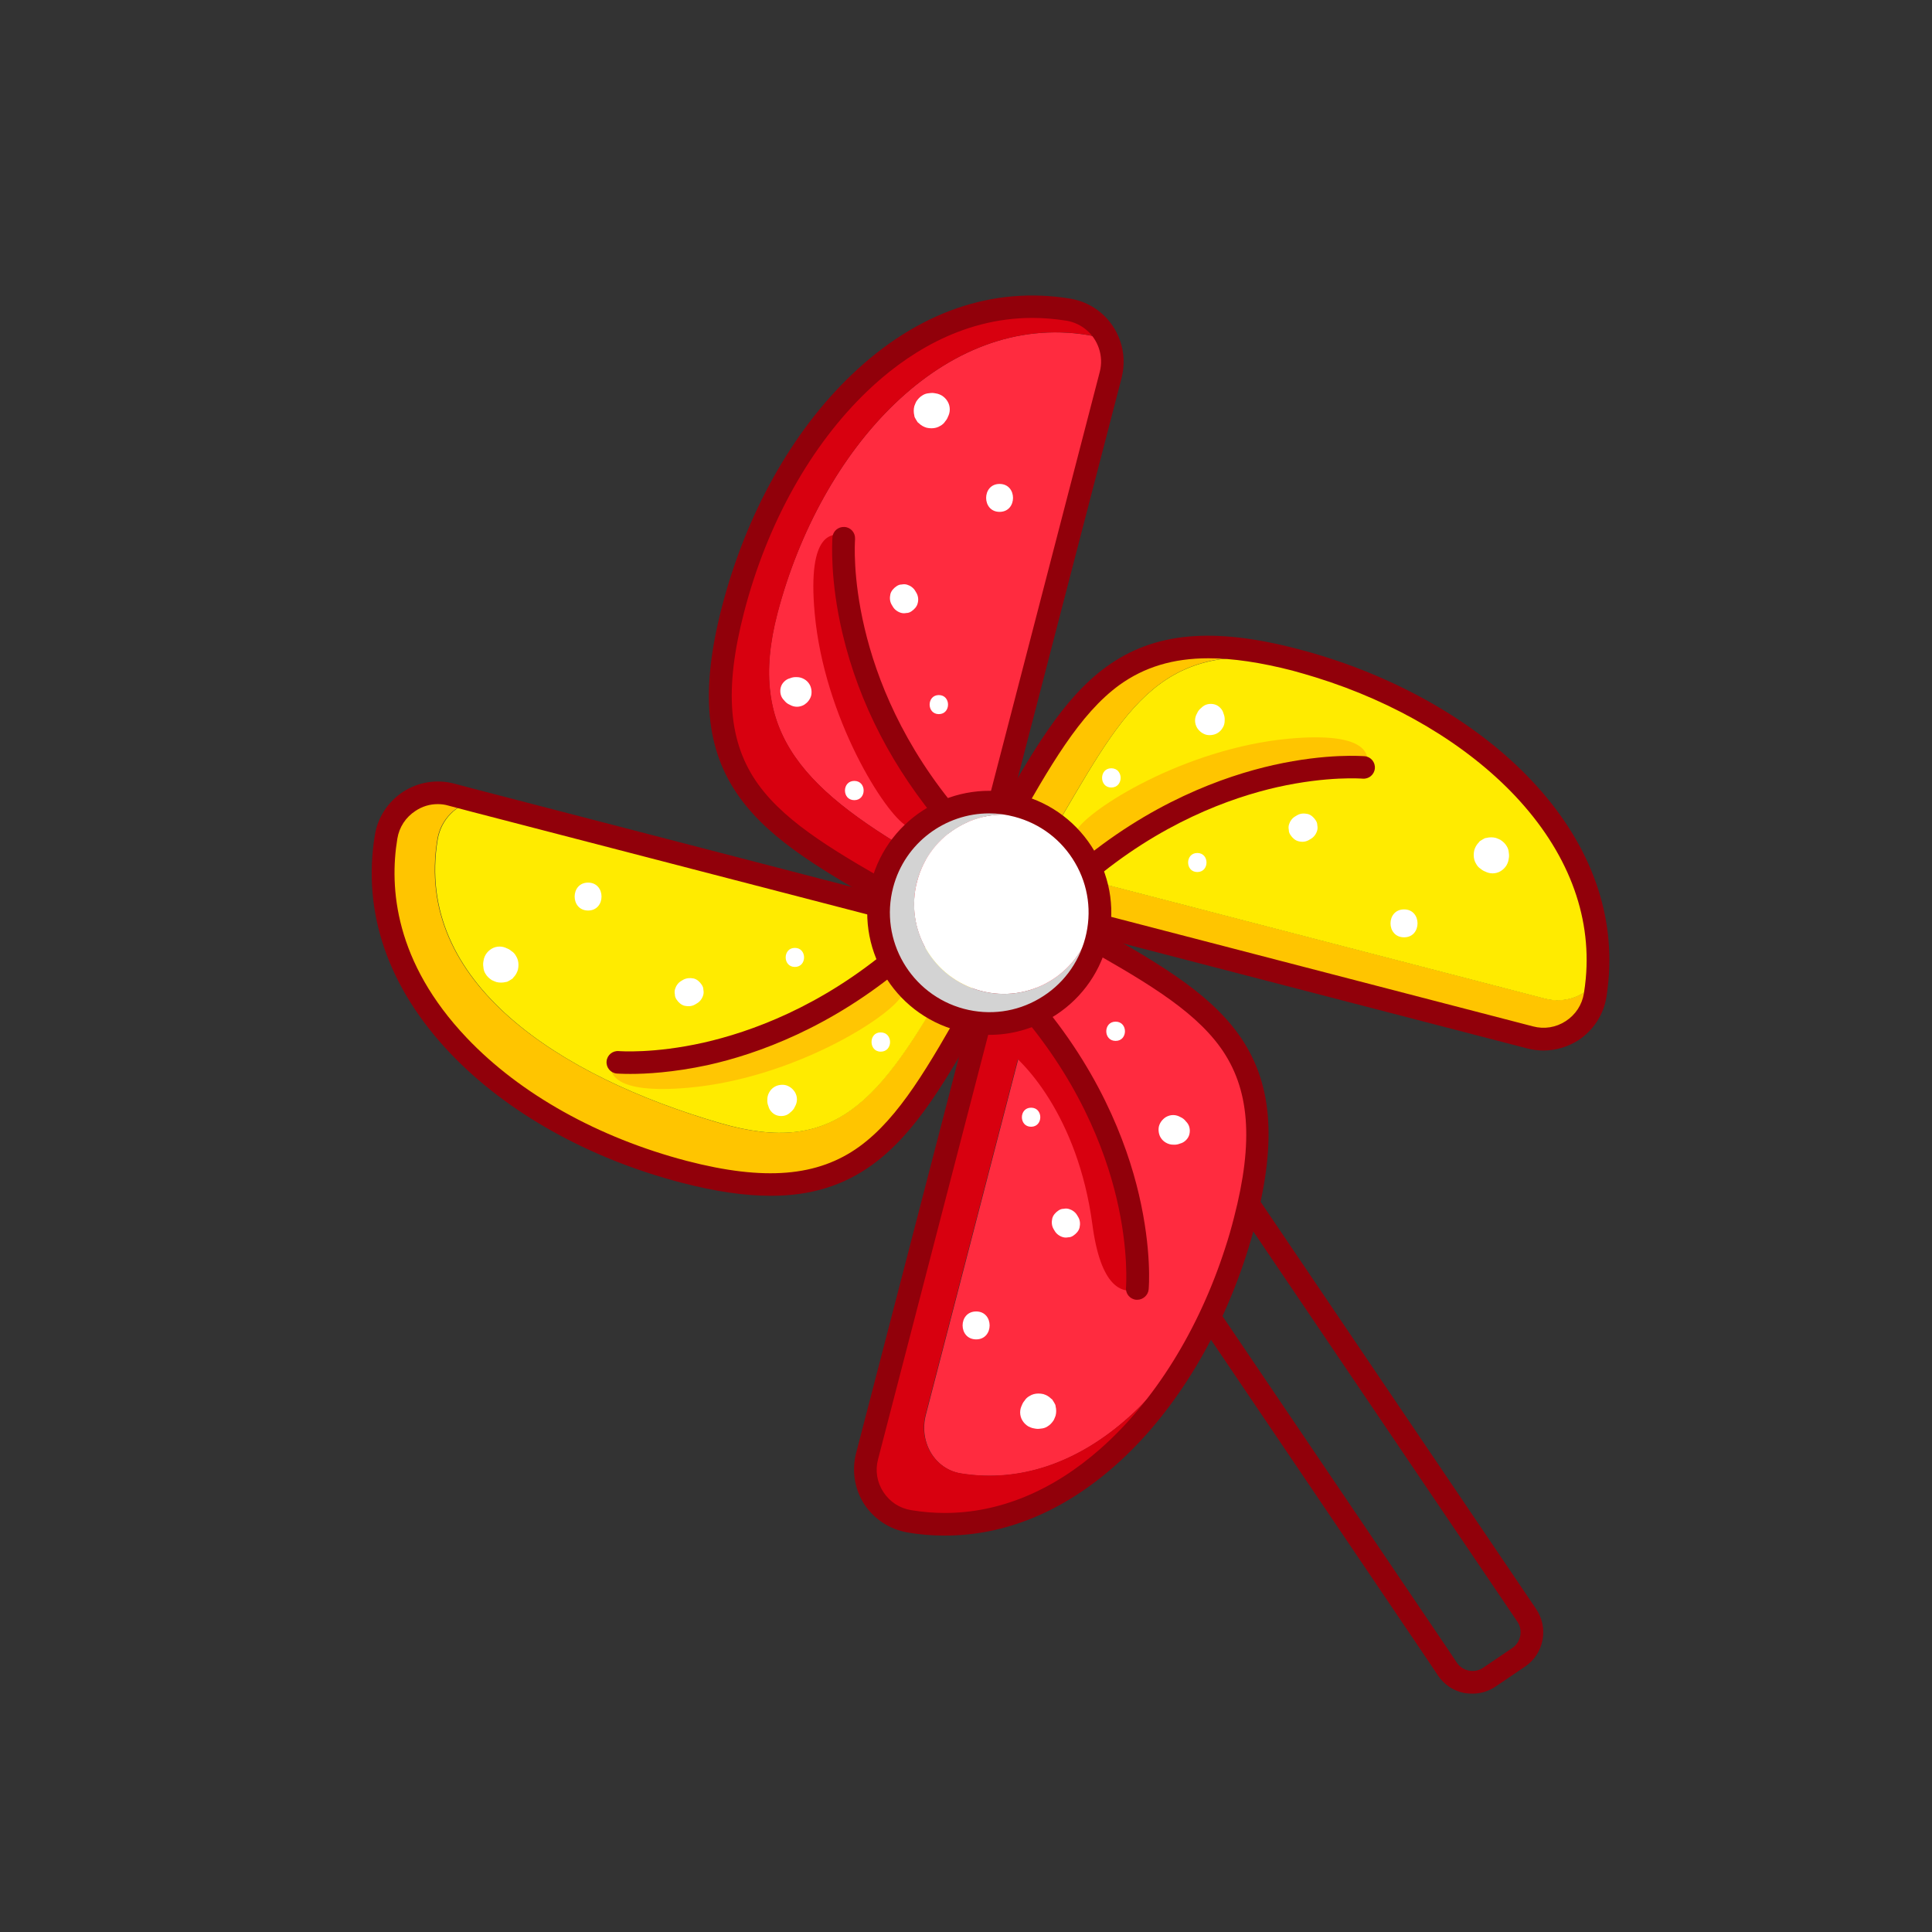 <svg xmlns="http://www.w3.org/2000/svg" xmlns:xlink="http://www.w3.org/1999/xlink" id="elV2ir0mvAO1" viewBox="0 0 1024 1024" shape-rendering="geometricPrecision" text-rendering="geometricPrecision">
<rect x="0" y="0" width="1024" height="1024" fill="#333333" stroke="none"/>
<style><![CDATA[
#elV2ir0mvAO3_tr {animation: elV2ir0mvAO3_tr__tr 3000ms linear infinite reverse forwards}@keyframes elV2ir0mvAO3_tr__tr { 0% {transform: translate(525.005px,485.259px) rotate(0deg)} 100% {transform: translate(525.005px,485.259px) rotate(360deg)}}
]]></style>
<path d="M271.9,894.2c-4.4,0-8.6-1.3-12.3-3.8l-15.5-10.5c-4.9-3.3-8.2-8.3-9.3-14.1s.1-11.6,3.4-16.5L501.9,459.6c6.8-10,20.5-12.7,30.5-5.9l15.5,10.5c8.9,6.1,12.2,18,7.5,27.7-.5,1-1,2-1.6,2.9L295,877.4l-4.8,7.2c-3.3,4.9-8.3,8.2-14.1,9.3-1.4.2-2.9.3-4.2.3ZM520.1,462c-3.2,0-6.4,1.5-8.3,4.4L248.1,856.1c-1.5,2.2-2,4.9-1.5,7.5s2,4.9,4.2,6.4l15.5,10.5c2.2,1.5,4.9,2,7.5,1.5s4.9-2,6.4-4.2l4.8-7.2L463.1,607.4L543.9,488c.3-.4.5-.8.7-1.3c2.1-4.5.7-9.9-3.4-12.6l-15.5-10.5c-1.7-1.1-3.7-1.6-5.6-1.6Z" transform="matrix(-1 0 0 1 1052.359 3.463)" fill="#91000a"/><g id="elV2ir0mvAO3_tr" transform="translate(525.005,485.259) rotate(360)"><g transform="translate(-525.005,-485.259)"><path d="M845.4,527.6c-2.7,16.1-18.6,26.4-34.4,22.3L547.2,481.4c-17.7-4.6-26.2-24.7-17.2-40.6c41.3-72.9,63.9-115.1,156.4-91c4.3,1.1,8.5,2.3,12.7,3.6-79.8-19-99.8,17.1-135.7,78.3-8,13.7,0,31.2,16.2,35.4l239.2,62.1c11.1,2.9,22.1-1.6,27.7-10.1-.2,2.9-.6,5.7-1.1,8.5Z" fill="#ffc500"/><path d="M846.5,519.2c-5.6,8.5-16.6,13-27.7,10.1L579.6,467.2c-16.2-4.2-24.2-21.8-16.2-35.4c35.9-61.3,55.8-97.3,135.7-78.3c85.4,26.2,154.4,90,147.4,165.7Z" fill="#ffeb00"/><path d="M818,556.8c-2.9,0-5.7-.4-8.5-1.1L545.7,487.2c-10.2-2.7-18.5-9.8-22.6-19.5-4.1-9.8-3.5-20.6,1.7-29.9l1.6-2.8c20.5-36.1,36.7-64.7,60-81.6c25.2-18.3,56.5-21.2,101.5-9.4c4.6,1.2,8.9,2.4,13,3.7c44.3,13.7,83.7,37.1,110.9,66c30.1,31.9,44.1,68.6,40.7,106.1-.3,2.9-.6,5.9-1.1,8.8-1.5,9.3-7,17.6-14.9,22.8-5.6,3.5-12,5.4-18.5,5.4ZM640.5,348.9c-18.8,0-34,4.7-47.1,14.1-21.2,15.4-36.8,42.9-56.6,77.8l-1.6,2.8c-3.4,6-3.8,13-1.1,19.3s8,10.9,14.6,12.6L812.5,544c6,1.6,12.2.6,17.4-2.8s8.6-8.6,9.6-14.7c.4-2.7.8-5.3,1-7.9c3.1-34-9.8-67.4-37.5-96.8-25.9-27.4-63.4-49.7-105.7-62.8-3.9-1.2-8-2.4-12.4-3.6-16.8-4.3-31.5-6.5-44.4-6.5Z" fill="#91000a"/><path d="M510.7,493.4c11.3,7.9,15.5,23.6,8.2,36.5-41.3,72.9-63.9,115.1-156.4,91-94.3-24.6-171.6-94.5-157.9-177.6c2.7-16.1,18.6-26.4,34.4-22.3l12.5,3.3c-9.8,2.1-18,10-19.7,20.6-12.6,75.8,64.5,125.5,149.8,150.4c60.9,17.7,84.4-11.1,122.1-77.6c5.5-9.4,9.4-18.2,7-24.3Z" fill="#ffc500"/><path d="M510.7,493.4c2.4,6.1-1.5,14.8-6.8,24.3-37.7,66.5-61.2,95.3-122.1,77.6-85.4-24.8-162.4-74.6-149.8-150.4c1.8-10.7,9.9-18.5,19.7-20.6l250.1,64.9c3.2,1,6.2,2.4,8.9,4.2Z" fill="#ffeb00"/><path d="M408.6,633.8c-14,0-29.7-2.3-47.6-7-49-12.8-92.4-37.1-122.3-68.5-33-34.7-46.8-74.7-40-115.8c1.5-9.3,7-17.6,14.9-22.8c8-5.2,17.8-6.8,27-4.4l12.5,3.3l250.1,64.9c4,1,7.6,2.7,10.9,5.1c14.3,10,18.6,29.1,9.9,44.3l-1.6,2.8c-20.5,36.2-36.7,64.7-60,81.6-15.1,11-32.5,16.5-53.8,16.5ZM232,426.2c-4.2,0-8.2,1.2-11.8,3.6-5.2,3.4-8.6,8.6-9.6,14.7-4.3,26-1.4,65.4,36.8,105.6c28.3,29.8,69.7,52.9,116.6,65.2c41.2,10.7,69.4,8.4,91.5-7.6c21.2-15.4,36.8-42.9,56.6-77.8l1.6-2.8c5.6-9.8,2.8-22.1-6.4-28.6-2.1-1.5-4.5-2.6-7-3.3L250.2,430.3L237.7,427c-2-.6-3.9-.8-5.7-.8Z" fill="#91000a"/><path d="M520.3,462.1c-.1.2-.1.5-.2.7-8.4,1.5-18.6-.7-26.6-5.2-67.2-38.1-98.3-68.6-81.4-132.8C435,238,500.2,164.9,576.7,177.6c4.3.7,8.1,2.4,11.3,4.9c1.7,5,2.1,10.5.6,16L520.3,462.1Z" fill="#ff2b3f"/><path d="M588.1,182.5c-3.2-2.5-7-4.2-11.3-4.9C500.3,164.9,435,238,412.2,324.8c-16.9,64.2,14.2,94.7,81.4,132.8c7.9,4.5,18.2,6.7,26.6,5.2-5,17.2-24.8,25.3-40.4,16.4-72.9-41.3-115.1-63.9-91-156.4c24.6-94.3,94.7-172.5,177.8-158.7c10.2,1.8,18.3,9.1,21.5,18.4Z" fill="#d8000f"/><path d="M493.3,488.9c-5.8,0-11.5-1.5-16.7-4.4l-2.8-1.6c-36.2-20.5-64.7-36.7-81.6-60-18.3-25.2-21.2-56.5-9.5-101.5c12.8-49.1,37.1-92.6,68.6-122.7c34.8-33.3,74.9-47.2,116-40.4c12.2,2,22.4,10.6,26.4,22.4c2.2,6.3,2.4,13,.8,19.5L526.1,463.7c-.1.3-.2.7-.3,1-2.9,9.9-10.1,17.9-19.7,21.8-4.1,1.5-8.5,2.4-12.8,2.4Zm53.9-320.4c-38.3,0-68.2,20.3-87.5,38.8-29.9,28.6-53.1,70.1-65.3,117.1-10.7,41.2-8.4,69.4,7.6,91.5c15.4,21.2,42.9,36.8,77.8,56.6l2.8,1.6c5.8,3.3,12.8,3.8,19,1.2c6.2-2.5,10.9-7.7,12.7-14.1l.1-.2c0-.1.1-.3.1-.4l68.4-263.5c1.1-4.2.9-8.5-.5-12.6-2.6-7.6-9.1-13.1-17-14.5-6.3-1-12.3-1.5-18.2-1.5Z" fill="#91000a"/><path d="M659.8,647c-1.5,5.7-3.1,11.3-4.9,16.9-27.1,72.6-82.3,127.2-145.5,117.1-13.8-2.2-22.4-16.5-18.7-31l61.7-237.5c2.7-10.3,10.8-17.3,19.8-18.9c70.6,40,111.3,62.4,87.6,153.4Z" fill="#ff2b3f"/><path d="M509.3,780.9c63.3,10.1,118.4-44.4,145.5-117.1-28.1,86.6-94.9,155.4-173,142.5-16.1-2.7-26.4-18.6-22.3-34.4l68.3-263.2c4.6-17.7,24.7-26.2,40.6-17.2l3.6,2.1c-9,1.6-17.2,8.6-19.8,18.9L490.5,750c-3.6,14.4,5,28.7,18.8,30.9Z" fill="#d8000f"/><path d="M500.8,813.9c-6.6,0-13.3-.5-19.9-1.7-9.3-1.6-17.6-7-22.8-14.9-5.2-8-6.7-17.8-4.4-26.9L522,507.2c2.7-10.2,9.8-18.5,19.5-22.6c9.8-4.1,20.6-3.5,29.9,1.7l1.3.8c.8.4,1.5.9,2.3,1.3l1.1.6c35.5,20.1,63.6,36,80.2,59c17.9,24.8,20.7,55.8,9.1,100.5-1.5,5.8-3.2,11.6-5,17.2-14.7,45.1-39.3,84.6-69.5,111.2-27.6,24.4-58.4,37-90.1,37Zm54-320c-2.9,0-5.8.6-8.5,1.7-6.3,2.7-10.9,8-12.6,14.6L465.4,773.4c-1.6,6-.6,12.2,2.8,17.4s8.6,8.6,14.7,9.6c6,1,11.9,1.5,17.9,1.5c28.8,0,57-11.6,82.4-34c28.6-25.2,52-62.8,66-105.9c1.8-5.4,3.4-11,4.8-16.5c10.6-40.8,8.4-68.7-7.2-90.4-15.1-20.9-42.1-36.2-76.4-55.6l-1.2-.7c-.7-.4-1.5-.9-2.2-1.3l-1.4-.8c-3.4-1.9-7.1-2.8-10.8-2.8Z" fill="#91000a"/><path d="M634.6,462.2c6.5,0,6.5-10.1,0-10.1s-6.5,10.1,0,10.1Zm59.2-17c.3-.2.6-.4,1-.6c1.6-.9,2.8-2.6,3.3-4.3.3-1,.3-1.9.1-2.9c0-1-.3-1.8-.9-2.7-1-1.5-2.5-2.9-4.3-3.3-1.9-.4-3.8-.3-5.5.7-.3.2-.6.4-1,.6-1.6.9-2.8,2.6-3.3,4.3-.3,1-.3,1.9-.1,2.9c0,1,.3,1.8.9,2.7c1,1.5,2.5,2.9,4.3,3.3c1.9.5,3.8.3,5.5-.7Zm50.4,51.6c9.5,0,9.5-14.8,0-14.8-9.6,0-9.6,14.8,0,14.8Zm55.5-42.6c0-.2,0-.4-.1-.6-.9,2.1-1.7,4.2-2.6,6.3l.1-.1c1.2-1.2,2-2.6,2.4-4.1.4-1.2.4-2.5.2-3.7-.1-1.3-.4-2.4-1.1-3.5-.8-1.4-2-2.5-3.4-3.4-.8-.4-1.6-.7-2.4-1-1.6-.4-3.3-.4-4.9,0-.8.2-.3-.2-2.2.9-2.3,1.4-1.3.9-1.9,1.5-1.2,1.2-1.9,2.5-2.4,4.1-.2.9-.3,1.7-.3,2.6c0,1.7.4,3.3,1.3,4.7.6,1.1,1.4,2,2.4,2.6.9.8,2,1.4,3.2,1.7c1.7.4,3.3.4,5,0h.1c-2.3-.3-4.5-.6-6.8-.9.2.1.4.2.5.4c1.3.8,2.8,1.2,4.3,1.2s3-.4,4.3-1.2s2.3-1.8,3.1-3.1c.8-1.4,1.2-2.8,1.2-4.4ZM589,417.4c6.6,0,6.6-10.2,0-10.2-6.5,0-6.5,10.2,0,10.2Zm60.1-35.5c.1-1.3-.1-2.5-.6-3.7-.3-1.2-.9-2.2-1.8-3.1s-1.9-1.5-3.1-1.8-2.5-.3-3.7,0-2.2.9-3.1,1.8c-1,.8-1.8,1.7-2.3,2.9-.7,1.2-1.1,2.5-1.1,3.9s.4,2.7,1.1,3.9c1.1,1.7,2.7,3,4.7,3.6c1.9.5,4.3.2,6-.8c1.2-.7,2.1-1.6,2.8-2.8.8-1.2,1.1-2.5,1.1-3.9Z" fill="#fff"/><path d="M421.3,512.5c6.5,0,6.5-10.1,0-10.1s-6.5,10.1,0,10.1Zm-59.2,6.8c-.3.2-.6.4-1,.6-1.6.9-2.8,2.6-3.3,4.3-.3,1-.3,1.9-.1,2.9c0,1,.3,1.8.9,2.7c1,1.5,2.5,2.9,4.3,3.3c1.9.4,3.8.3,5.5-.7.3-.2.6-.4,1-.6c1.6-.9,2.8-2.6,3.3-4.3.3-1,.3-1.9.1-2.9c0-1-.3-1.8-.9-2.7-1-1.5-2.5-2.9-4.3-3.3-1.9-.4-3.8-.2-5.5.7Zm-50.4-36.7c9.5,0,9.5-14.8,0-14.8s-9.5,14.8,0,14.8Zm-55.5,27.8c0,.2,0,.4.1.6.9-2.1,1.7-4.2,2.6-6.3l-.1.1c-1.2,1.2-2,2.6-2.4,4.1-.4,1.2-.4,2.5-.2,3.7.1,1.3.4,2.4,1.1,3.5.8,1.4,2,2.5,3.4,3.4.8.4,1.6.7,2.4,1c1.6.4,3.3.4,4.9,0c.8-.2.3.2,2.2-.9c2.3-1.4,1.3-.9,1.9-1.5c1.2-1.2,1.9-2.5,2.4-4.1.2-.9.3-1.7.3-2.6c0-1.7-.4-3.3-1.3-4.7-.6-1.1-1.4-2-2.4-2.6-.9-.8-2-1.4-3.2-1.7-1.7-.4-3.3-.4-5,0h-.1c2.3.3,4.5.6,6.8.9-.2-.1-.4-.2-.5-.4-1.3-.8-2.8-1.2-4.3-1.2s-3,.4-4.3,1.2-2.3,1.8-3.1,3.1c-.8,1.4-1.2,2.8-1.2,4.4Zm210.6,47c6.6,0,6.6-10.2,0-10.2-6.5-.1-6.5,10.2,0,10.2Zm-60.1,25.3c-.1,1.3.1,2.5.6,3.7.3,1.2.9,2.2,1.8,3.1s1.9,1.5,3.1,1.8s2.5.3,3.7,0s2.2-.9,3.1-1.8c1-.8,1.8-1.7,2.3-2.9.7-1.2,1.1-2.5,1.1-3.9s-.4-2.7-1.1-3.9c-1.1-1.7-2.7-3-4.7-3.6-1.9-.5-4.3-.2-6,.8-1.2.7-2.1,1.6-2.8,2.8s-1.1,2.5-1.1,3.9Z" fill="#fff"/><path d="M497.6,378.5c6.5,0,6.5-10.1,0-10.1s-6.5,10.1,0,10.1Zm-11.9-64.3c-.2-.3-.4-.6-.6-1-.9-1.6-2.6-2.8-4.3-3.3-1-.3-1.9-.3-2.9-.1-1,0-1.8.3-2.7.9-1.5,1-2.9,2.5-3.3,4.3-.4,1.9-.3,3.8.7,5.5.2.3.4.6.6,1c.9,1.6,2.6,2.8,4.3,3.3c1,.3,1.9.3,2.9.1c1,0,1.8-.3,2.7-.9c1.5-1,2.9-2.5,3.3-4.3.5-1.8.3-3.8-.7-5.5Zm44.1-42.9c9.5,0,9.5-14.8,0-14.8s-9.5,14.8,0,14.8Zm-35.1-62.9c-.2,0-.4,0-.6.1c2.1.9,4.2,1.7,6.3,2.6l-.1-.1c-1.2-1.2-2.6-2-4.1-2.4-1.2-.4-2.5-.4-3.7-.2-1.3.1-2.4.4-3.5,1.1-1.4.8-2.5,2-3.4,3.4-.4.8-.7,1.6-1,2.4-.4,1.6-.4,3.3,0,4.9.2.8-.2.3.9,2.2c1.4,2.3.9,1.3,1.5,1.9c1.2,1.2,2.5,1.9,4.1,2.4.9.2,1.7.3,2.6.3c1.7,0,3.3-.4,4.7-1.3c1.1-.6,2-1.4,2.6-2.4.8-.9,1.4-2,1.7-3.2.4-1.7.4-3.3,0-5v-.1c-.3,2.3-.6,4.5-.9,6.8.1-.2.2-.4.4-.5.8-1.3,1.2-2.8,1.2-4.3s-.4-3-1.2-4.3-1.8-2.3-3.1-3.1c-1.4-.8-2.9-1.2-4.4-1.2ZM452.8,424.1c6.6,0,6.6-10.2,0-10.2s-6.6,10.2,0,10.2Zm-30.4-65.2c-1.3-.1-2.5.1-3.7.6-1.2.3-2.2.9-3.1,1.8s-1.5,1.9-1.8,3.1-.3,2.5,0,3.7.9,2.2,1.8,3.1c.8,1,1.7,1.8,2.9,2.3c1.2.7,2.5,1.1,3.9,1.1s2.7-.4,3.9-1.1c1.7-1.1,3-2.7,3.6-4.7.5-1.9.2-4.3-.8-6-.7-1.2-1.6-2.1-2.8-2.8s-2.5-1.1-3.9-1.1Z" fill="#fff"/><path d="M546.5,597.2c6.5,0,6.5-10.1,0-10.1s-6.5,10.1,0,10.1Zm11.9,54.2c.2.3.4.6.6,1c.9,1.6,2.6,2.8,4.3,3.3c1,.3,1.9.3,2.9.1c1,0,1.8-.3,2.7-.9c1.5-1,2.9-2.5,3.3-4.3.4-1.9.3-3.8-.7-5.5-.2-.3-.4-.6-.6-1-.9-1.6-2.6-2.8-4.3-3.3-1-.3-1.9-.3-2.9-.1-1,0-1.8.3-2.7.9-1.5,1-2.9,2.5-3.3,4.3s-.3,3.8.7,5.5Zm-41,58.5c9.5,0,9.5-14.8,0-14.8-9.6,0-9.6,14.8,0,14.8Zm32,47.3c.2,0,.4,0,.6-.1-2.1-.9-4.2-1.7-6.3-2.6l.1.1c1.2,1.2,2.6,2,4.1,2.4c1.2.4,2.5.4,3.7.2c1.3-.1,2.4-.4,3.5-1.1c1.4-.8,2.5-2,3.4-3.4.4-.8.7-1.6,1-2.4.4-1.6.4-3.3,0-4.9-.2-.8.2-.3-.9-2.2-1.4-2.3-.9-1.3-1.5-1.9-1.2-1.2-2.5-1.9-4.1-2.4-.9-.2-1.7-.3-2.6-.3-1.7,0-3.3.4-4.7,1.3-1.1.6-2,1.4-2.6,2.4-.8.9-1.4,2-1.7,3.2-.4,1.7-.4,3.3,0,5v.1c.3-2.3.6-4.5.9-6.8-.1.2-.2.4-.4.5-.8,1.3-1.2,2.8-1.2,4.3s.4,3,1.2,4.3s1.8,2.3,3.1,3.1c1.5.8,2.9,1.2,4.4,1.2Zm41.9-205.5c6.6,0,6.6-10.2,0-10.2s-6.6,10.2,0,10.2Zm30.5,55c1.3.1,2.5-.1,3.7-.6c1.2-.3,2.2-.9,3.1-1.8s1.5-1.9,1.8-3.1.3-2.5,0-3.7-.9-2.2-1.8-3.1c-.8-1-1.7-1.8-2.9-2.3-1.2-.7-2.5-1.1-3.9-1.1s-2.7.4-3.9,1.1c-1.7,1.1-3,2.7-3.6,4.7-.5,1.9-.2,4.3.8,6c.7,1.2,1.6,2.1,2.8,2.8s2.5,1.1,3.9,1.1Z" fill="#fff"/><path d="M683.3,391.5c43.3-3.9,43,9.6,40.8,15.8l-1.2-.4c0,0-74.3-6.9-149.4,57-3.1-5.6-7.4-15.7-3.1-23.5c6.3-11.4,57.5-43.8,112.9-48.9Z" fill="#ffc500"/><path d="M602.8,682.9v.6c-8.2,2.4-19.4-1.3-23.8-34.4-7.7-57.8-37.3-88.5-48.7-94.9-7.2-4,2.4-17.3,10.4-26.5c69.3,77,62.1,155.2,62.1,155.2Z" fill="#d8000f"/><path d="M476.2,506.5c2.8,5.8,5.6,14.3,1.8,21.1-6.3,11.5-57.5,43.9-112.9,48.9-40,3.6-42.8-7.7-41.2-14.2l3.5.8c0-.1,74,6.7,148.8-56.6Z" fill="#ffc603"/><path d="M447.2,285.5c-.4,4.7-4.7,76.6,57.1,149.2-5.6,3.1-15.8,7.5-23.6,3.2-11.5-6.3-43.9-57.5-48.9-112.9-4-43.8,9.9-43,16-40.7l-.6,1.2Z" fill="#d8000f"/><path d="M558.1,484c-1.5,0-3.1-.6-4.3-1.8-2.3-2.4-2.3-6.2.1-8.5c5.2-5.1,10.4-9.9,15.6-14.4c39.7-33.8,79.2-47.9,105.4-53.8c28.6-6.4,47.6-4.7,48.4-4.7c3.3.3,5.7,3.2,5.4,6.5s-3.2,5.7-6.5,5.4c-.3,0-18.4-1.5-45.2,4.5-24.7,5.6-62.1,19-99.7,51.1-5,4.3-10.1,8.9-15,13.8-1.1,1.3-2.7,1.9-4.2,1.9Zm-224,85.2c-4.4,0-6.9-.2-7.2-.2-3.3-.3-5.7-3.2-5.4-6.5s3.2-5.7,6.5-5.4c.2,0,18.3,1.5,45-4.5c24.6-5.6,61.8-18.8,99.4-50.6c5.3-4.5,10.5-9.3,15.6-14.2c2.4-2.3,6.2-2.3,8.5,0c2.3,2.4,2.3,6.2,0,8.5-5.3,5.2-10.7,10.2-16.3,14.9-39.6,33.5-78.9,47.5-105,53.3-18.6,4-33,4.7-41.1,4.7ZM602.8,688.9h-.6c-3.3-.3-5.7-3.2-5.4-6.5c0-.3,1.6-19.4-5-47.3-6.1-25.8-20.7-64.6-55.5-103.2-2.9-3.2-5.8-6.4-8.8-9.4-2.3-2.4-2.3-6.2,0-8.5c2.4-2.3,6.2-2.3,8.5,0c3.1,3.1,6.2,6.4,9.2,9.8c36.6,40.7,52,81.8,58.4,109.1c7,29.8,5.3,49.8,5.2,50.6-.3,3-3,5.4-6,5.4Zm-84.5-233c-1.5,0-3.1-.6-4.3-1.8-4.9-5-9.8-10.2-14.3-15.6-26.4-31-44.3-65.5-53.1-102.5-6.8-28.6-5.5-48.8-5.4-51v-.1c.2-3.3,3-5.8,6.4-5.6c3.3.2,5.8,3,5.6,6.4v.2c-.2,3.1-4.9,73.9,55.6,144.9c4.4,5.1,9,10.1,13.7,14.9c2.3,2.4,2.3,6.2,0,8.5-1.1,1.1-2.6,1.7-4.2,1.7Z" fill="#91000a"/><path d="M539.2,427.1c31.3,8.3,50,40.4,41.7,71.7s-40.4,50-71.7,41.7-50-40.4-41.7-71.7s40.4-50,71.7-41.7ZM578,491.4c6.7-25.4-8.5-51.4-33.8-58.1-25.4-6.7-51.4,8.5-58.1,33.8-6.7,25.4,8.4,51.4,33.8,58.1s51.4-8.4,58.1-33.8Z" fill="#d3d3d3"/><path d="M544.2,433.3c25.4,6.7,40.5,32.7,33.8,58.1s-32.7,40.5-58.1,33.8-40.6-32.7-33.8-58.1c6.6-25.4,32.7-40.5,58.1-33.8Z" fill="#fff"/><path d="M524.4,548.5c-5.5,0-11.1-.7-16.6-2.2-34.5-9.1-55.1-44.5-46-79s44.5-55.1,79-46c16.7,4.4,30.7,15.1,39.4,30s11.1,32.3,6.6,49c-4.4,16.7-15.1,30.7-30,39.4-10,5.8-21.1,8.8-32.4,8.8Zm-.1-117.4c-23.3,0-44.7,15.6-50.9,39.2-7.4,28.1,9.4,56.9,37.5,64.4c13.6,3.6,27.8,1.7,39.9-5.4c12.2-7.1,20.8-18.5,24.4-32.1s1.7-27.8-5.4-39.9c-7.1-12.2-18.5-20.8-32.1-24.4-4.5-1.2-9-1.8-13.4-1.8Z" fill="#91000a"/></g></g></svg>